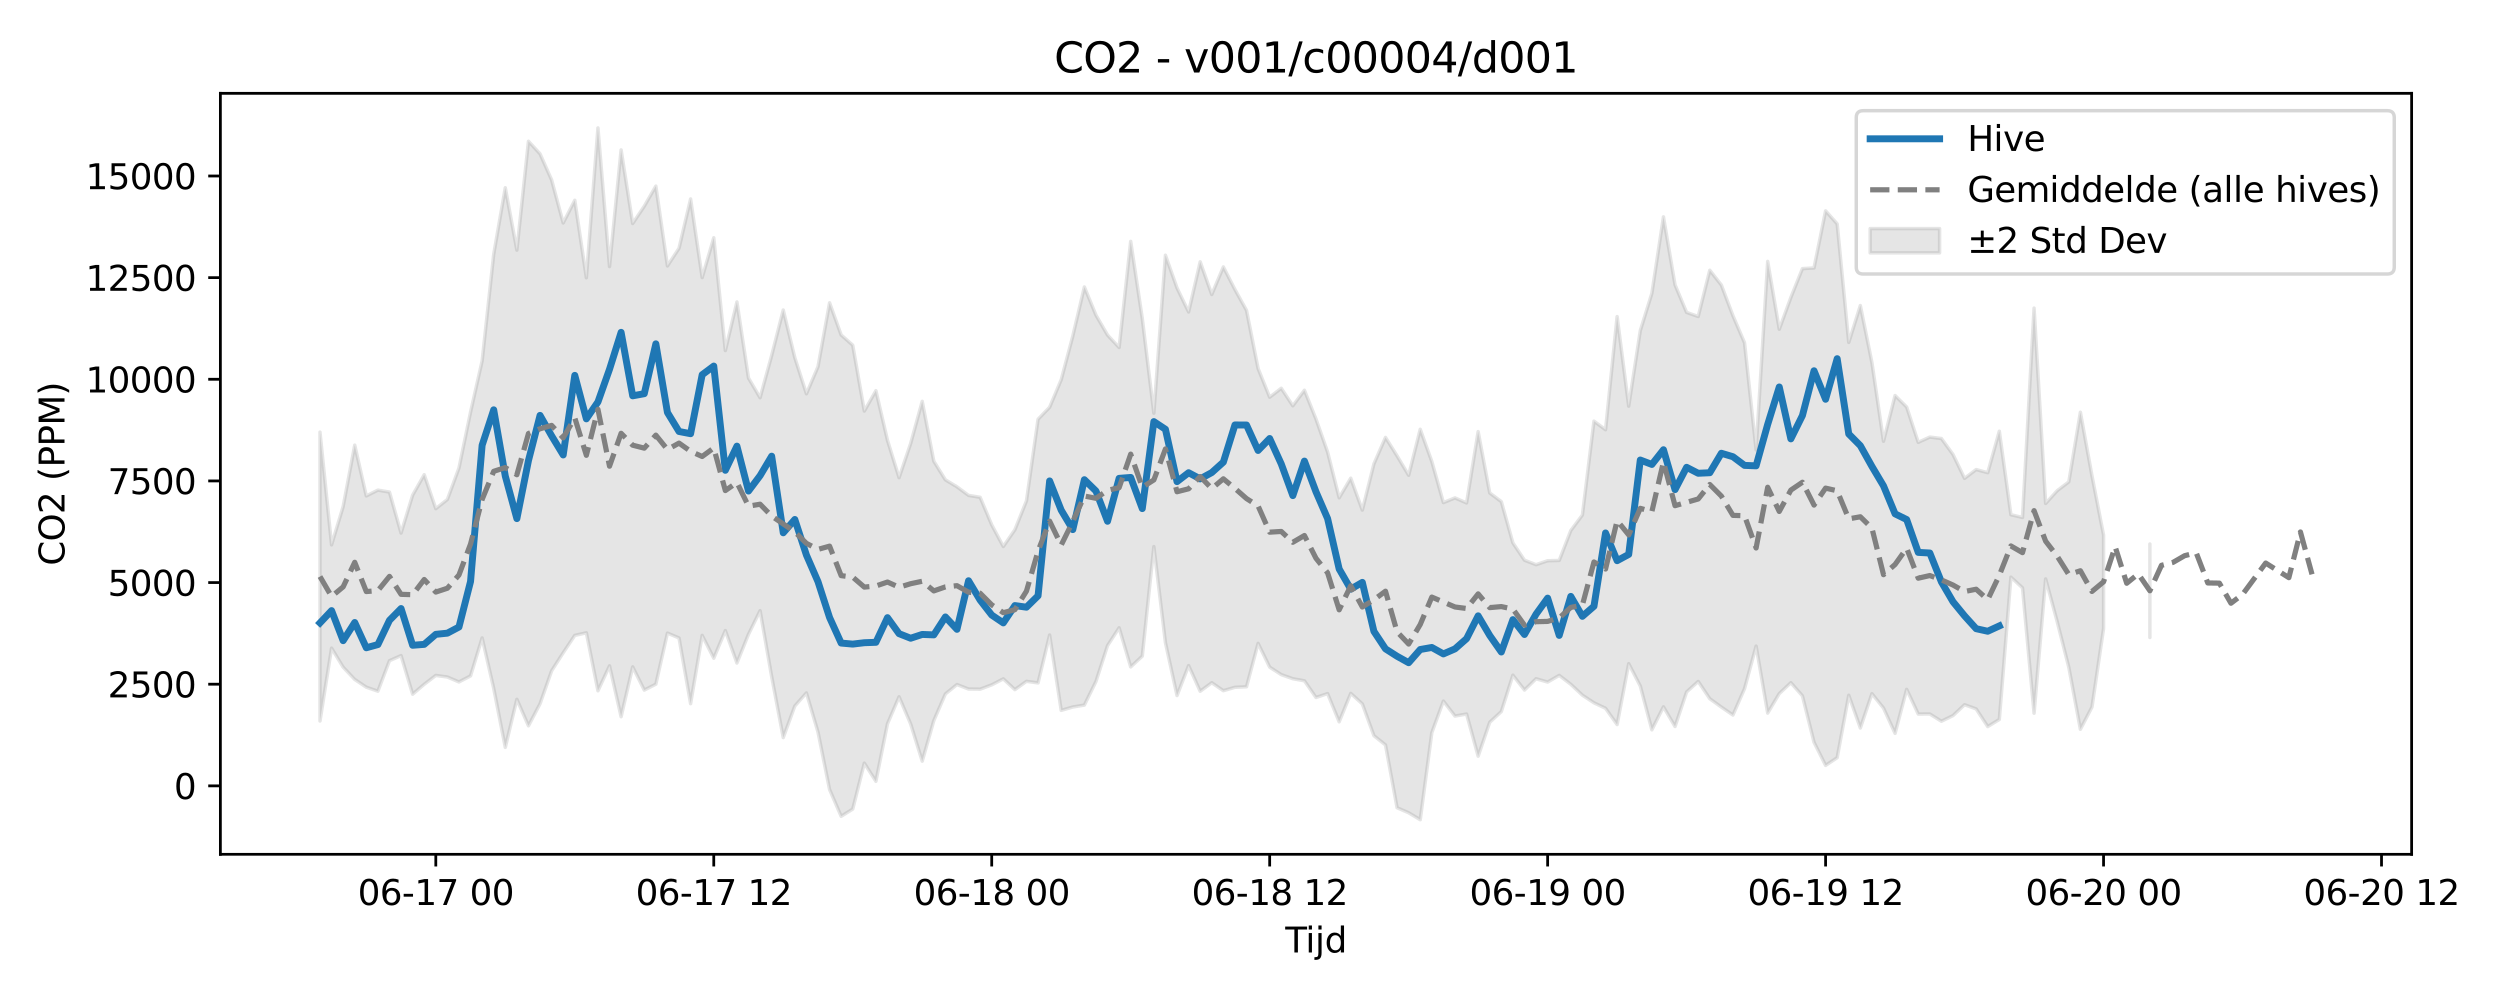<?xml version="1.0" encoding="utf-8" standalone="no"?>
<!DOCTYPE svg PUBLIC "-//W3C//DTD SVG 1.1//EN"
  "http://www.w3.org/Graphics/SVG/1.1/DTD/svg11.dtd">
<svg xmlns:xlink="http://www.w3.org/1999/xlink" width="720pt" height="288pt" viewBox="0 0 720 288" xmlns="http://www.w3.org/2000/svg" version="1.1">
 <defs>
  <style type="text/css">*{stroke-linejoin: round; stroke-linecap: butt}</style>
 </defs>
 <g id="figure_1">
  <g id="patch_1">
   <path d="M 0 288 
L 720 288 
L 720 0 
L 0 0 
z
" style="fill: #ffffff"/>
  </g>
  <g id="axes_1">
   <g id="patch_2">
    <path d="M 63.47 246.04 
L 694.548 246.04 
L 694.548 26.88 
L 63.47 26.88 
z
" style="fill: #ffffff"/>
   </g>
   <g id="FillBetweenPolyCollection_1">
    <path d="M 92.155 124.447 
L 92.155 207.647 
L 95.491 186.663 
L 98.826 192.149 
L 102.162 195.682 
L 105.497 197.911 
L 108.833 199.065 
L 112.168 190.283 
L 115.504 188.815 
L 118.839 199.935 
L 122.175 197.08 
L 125.51 194.528 
L 128.846 194.981 
L 132.181 196.405 
L 135.517 194.66 
L 138.852 183.732 
L 142.188 198.247 
L 145.523 215.25 
L 148.859 201.397 
L 152.195 209.037 
L 155.53 202.69 
L 158.866 193.208 
L 162.201 187.997 
L 165.537 182.999 
L 168.872 182.248 
L 172.208 198.947 
L 175.543 191.756 
L 178.879 206.414 
L 182.214 192.059 
L 185.55 198.747 
L 188.885 197.042 
L 192.221 182.332 
L 195.556 183.736 
L 198.892 202.667 
L 202.227 182.99 
L 205.563 189.568 
L 208.898 181.607 
L 212.234 190.95 
L 215.569 182.676 
L 218.905 175.872 
L 222.24 194.859 
L 225.576 212.43 
L 228.911 203.335 
L 232.247 199.557 
L 235.582 210.829 
L 238.918 227.379 
L 242.253 235.098 
L 245.589 233.015 
L 248.924 219.781 
L 252.26 225.021 
L 255.595 208.451 
L 258.931 200.675 
L 262.266 208.492 
L 265.602 219.215 
L 268.937 207.54 
L 272.273 199.859 
L 275.608 197.151 
L 278.944 198.446 
L 282.279 198.485 
L 285.615 197.236 
L 288.95 195.508 
L 292.286 198.618 
L 295.621 196.223 
L 298.957 196.678 
L 302.292 182.88 
L 305.628 204.585 
L 308.963 203.622 
L 312.299 203.065 
L 315.634 196.277 
L 318.97 185.943 
L 322.305 180.801 
L 325.641 192.072 
L 328.976 188.975 
L 332.312 157.419 
L 335.647 185.102 
L 338.983 200.317 
L 342.318 191.696 
L 345.654 199.089 
L 348.989 196.622 
L 352.325 198.919 
L 355.66 197.951 
L 358.996 197.799 
L 362.331 185.292 
L 365.667 192.134 
L 369.003 194.295 
L 372.338 195.477 
L 375.674 196.066 
L 379.009 200.88 
L 382.345 199.759 
L 385.68 207.89 
L 389.016 199.689 
L 392.351 202.721 
L 395.687 211.873 
L 399.022 214.546 
L 402.358 232.633 
L 405.693 234.083 
L 409.029 236.078 
L 412.364 211.016 
L 415.7 201.908 
L 419.035 206.232 
L 422.371 205.64 
L 425.706 217.775 
L 429.042 208.015 
L 432.377 204.94 
L 435.713 194.448 
L 439.048 198.735 
L 442.384 195.475 
L 445.719 196.439 
L 449.055 194.514 
L 452.39 197.083 
L 455.726 200.21 
L 459.061 202.409 
L 462.397 203.986 
L 465.732 208.68 
L 469.068 191.132 
L 472.403 197.574 
L 475.739 210.199 
L 479.074 203.575 
L 482.41 209.241 
L 485.745 199.28 
L 489.081 196.255 
L 492.416 201.232 
L 495.752 203.642 
L 499.087 205.932 
L 502.423 198.345 
L 505.758 186.068 
L 509.094 205.377 
L 512.429 199.764 
L 515.765 196.615 
L 519.1 200.406 
L 522.436 213.761 
L 525.771 220.439 
L 529.107 218.215 
L 532.442 200.23 
L 535.778 209.671 
L 539.113 199.781 
L 542.449 203.93 
L 545.784 211.22 
L 549.12 198.529 
L 552.455 205.651 
L 555.791 205.63 
L 559.126 207.724 
L 562.462 206.098 
L 565.797 202.96 
L 569.133 204.168 
L 572.468 209.259 
L 575.804 207.208 
L 579.14 166.229 
L 582.475 169.297 
L 585.811 205.412 
L 589.146 166.723 
L 592.482 179.078 
L 595.817 192.194 
L 599.153 210.037 
L 602.488 203.636 
L 605.824 181.03 
L 605.824 154.093 
L 605.824 154.093 
L 602.488 137.033 
L 599.153 118.716 
L 595.817 138.772 
L 592.482 141.311 
L 589.146 144.997 
L 585.811 88.732 
L 582.475 149.027 
L 579.14 148.241 
L 575.804 124.189 
L 572.468 136.136 
L 569.133 135.226 
L 565.797 137.766 
L 562.462 130.88 
L 559.126 126.292 
L 555.791 125.881 
L 552.455 127.388 
L 549.12 117.227 
L 545.784 113.904 
L 542.449 127.081 
L 539.113 104.42 
L 535.778 87.994 
L 532.442 98.625 
L 529.107 64.475 
L 525.771 60.723 
L 522.436 77.169 
L 519.1 77.36 
L 515.765 85.692 
L 512.429 94.829 
L 509.094 75.28 
L 505.758 129.568 
L 502.423 98.707 
L 499.087 90.922 
L 495.752 82.093 
L 492.416 77.83 
L 489.081 91.157 
L 485.745 89.97 
L 482.41 82.033 
L 479.074 62.454 
L 475.739 84.471 
L 472.403 95.231 
L 469.068 116.981 
L 465.732 91.168 
L 462.397 123.763 
L 459.061 121.289 
L 455.726 148.322 
L 452.39 152.794 
L 449.055 161.405 
L 445.719 161.49 
L 442.384 162.627 
L 439.048 161.333 
L 435.713 156.348 
L 432.377 144.455 
L 429.042 141.973 
L 425.706 124.3 
L 422.371 144.851 
L 419.035 143.392 
L 415.7 144.754 
L 412.364 132.908 
L 409.029 123.629 
L 405.693 136.888 
L 402.358 131.288 
L 399.022 125.981 
L 395.687 133.598 
L 392.351 146.91 
L 389.016 137.716 
L 385.68 143.371 
L 382.345 130.171 
L 379.009 120.702 
L 375.674 112.391 
L 372.338 116.868 
L 369.003 111.821 
L 365.667 114.394 
L 362.331 106.138 
L 358.996 89.383 
L 355.66 83.372 
L 352.325 76.876 
L 348.989 84.815 
L 345.654 75.406 
L 342.318 89.852 
L 338.983 82.93 
L 335.647 73.492 
L 332.312 119.008 
L 328.976 91.712 
L 325.641 69.514 
L 322.305 100.085 
L 318.97 96.491 
L 315.634 90.746 
L 312.299 82.64 
L 308.963 96.792 
L 305.628 109.362 
L 302.292 117.285 
L 298.957 120.744 
L 295.621 144.254 
L 292.286 152.566 
L 288.95 157.394 
L 285.615 151.152 
L 282.279 143.218 
L 278.944 142.672 
L 275.608 140.199 
L 272.273 138.191 
L 268.937 132.822 
L 265.602 115.586 
L 262.266 127.731 
L 258.931 137.577 
L 255.595 126.803 
L 252.26 112.517 
L 248.924 118.388 
L 245.589 99.408 
L 242.253 96.467 
L 238.918 87.2 
L 235.582 105.615 
L 232.247 113.411 
L 228.911 103.016 
L 225.576 89.287 
L 222.24 102.38 
L 218.905 114.549 
L 215.569 108.88 
L 212.234 86.957 
L 208.898 100.957 
L 205.563 68.466 
L 202.227 79.947 
L 198.892 57.292 
L 195.556 71.494 
L 192.221 76.593 
L 188.885 53.6 
L 185.55 59.388 
L 182.214 64.371 
L 178.879 43.172 
L 175.543 76.77 
L 172.208 36.842 
L 168.872 80.009 
L 165.537 57.68 
L 162.201 64.211 
L 158.866 51.815 
L 155.53 44.302 
L 152.195 40.678 
L 148.859 72.042 
L 145.523 54.067 
L 142.188 73.232 
L 138.852 103.946 
L 135.517 118.683 
L 132.181 134.783 
L 128.846 143.848 
L 125.51 146.499 
L 122.175 136.712 
L 118.839 142.602 
L 115.504 153.52 
L 112.168 141.716 
L 108.833 141.146 
L 105.497 142.823 
L 102.162 128.2 
L 98.826 145.882 
L 95.491 156.93 
L 92.155 124.447 
z
" clip-path="url(#pb04ae9144b)" style="fill: #808080; fill-opacity: 0.2; stroke: #808080; stroke-opacity: 0.2"/>
    <path d="M 619.166 156.677 
L 619.166 183.603 
L 619.166 156.677 
L 619.166 156.677 
z
" clip-path="url(#pb04ae9144b)" style="fill: #808080; fill-opacity: 0.2; stroke: #808080; stroke-opacity: 0.2"/>
   </g>
   <g id="matplotlib.axis_1">
    <g id="xtick_1">
     <g id="line2d_1">
      <defs>
       <path id="md28c43800e" d="M 0 0 
L 0 3.5 
" style="stroke: #000000; stroke-width: 0.8"/>
      </defs>
      <g>
       <use xlink:href="#md28c43800e" x="125.51" y="246.04" style="stroke: #000000; stroke-width: 0.8"/>
      </g>
     </g>
     <g id="text_1">
      <!-- 06-17 00 -->
      <g transform="translate(103.03 260.638) scale(0.1 -0.1)">
       <defs>
        <path id="DejaVuSans-30" d="M 2034 4250 
Q 1547 4250 1301 3770 
Q 1056 3291 1056 2328 
Q 1056 1369 1301 889 
Q 1547 409 2034 409 
Q 2525 409 2770 889 
Q 3016 1369 3016 2328 
Q 3016 3291 2770 3770 
Q 2525 4250 2034 4250 
z
M 2034 4750 
Q 2819 4750 3233 4129 
Q 3647 3509 3647 2328 
Q 3647 1150 3233 529 
Q 2819 -91 2034 -91 
Q 1250 -91 836 529 
Q 422 1150 422 2328 
Q 422 3509 836 4129 
Q 1250 4750 2034 4750 
z
" transform="scale(0.016)"/>
        <path id="DejaVuSans-36" d="M 2113 2584 
Q 1688 2584 1439 2293 
Q 1191 2003 1191 1497 
Q 1191 994 1439 701 
Q 1688 409 2113 409 
Q 2538 409 2786 701 
Q 3034 994 3034 1497 
Q 3034 2003 2786 2293 
Q 2538 2584 2113 2584 
z
M 3366 4563 
L 3366 3988 
Q 3128 4100 2886 4159 
Q 2644 4219 2406 4219 
Q 1781 4219 1451 3797 
Q 1122 3375 1075 2522 
Q 1259 2794 1537 2939 
Q 1816 3084 2150 3084 
Q 2853 3084 3261 2657 
Q 3669 2231 3669 1497 
Q 3669 778 3244 343 
Q 2819 -91 2113 -91 
Q 1303 -91 875 529 
Q 447 1150 447 2328 
Q 447 3434 972 4092 
Q 1497 4750 2381 4750 
Q 2619 4750 2861 4703 
Q 3103 4656 3366 4563 
z
" transform="scale(0.016)"/>
        <path id="DejaVuSans-2d" d="M 313 2009 
L 1997 2009 
L 1997 1497 
L 313 1497 
L 313 2009 
z
" transform="scale(0.016)"/>
        <path id="DejaVuSans-31" d="M 794 531 
L 1825 531 
L 1825 4091 
L 703 3866 
L 703 4441 
L 1819 4666 
L 2450 4666 
L 2450 531 
L 3481 531 
L 3481 0 
L 794 0 
L 794 531 
z
" transform="scale(0.016)"/>
        <path id="DejaVuSans-37" d="M 525 4666 
L 3525 4666 
L 3525 4397 
L 1831 0 
L 1172 0 
L 2766 4134 
L 525 4134 
L 525 4666 
z
" transform="scale(0.016)"/>
        <path id="DejaVuSans-20" transform="scale(0.016)"/>
       </defs>
       <use xlink:href="#DejaVuSans-30"/>
       <use xlink:href="#DejaVuSans-36" transform="translate(63.623 0)"/>
       <use xlink:href="#DejaVuSans-2d" transform="translate(127.246 0)"/>
       <use xlink:href="#DejaVuSans-31" transform="translate(163.33 0)"/>
       <use xlink:href="#DejaVuSans-37" transform="translate(226.953 0)"/>
       <use xlink:href="#DejaVuSans-20" transform="translate(290.576 0)"/>
       <use xlink:href="#DejaVuSans-30" transform="translate(322.363 0)"/>
       <use xlink:href="#DejaVuSans-30" transform="translate(385.986 0)"/>
      </g>
     </g>
    </g>
    <g id="xtick_2">
     <g id="line2d_2">
      <g>
       <use xlink:href="#md28c43800e" x="205.563" y="246.04" style="stroke: #000000; stroke-width: 0.8"/>
      </g>
     </g>
     <g id="text_2">
      <!-- 06-17 12 -->
      <g transform="translate(183.082 260.638) scale(0.1 -0.1)">
       <defs>
        <path id="DejaVuSans-32" d="M 1228 531 
L 3431 531 
L 3431 0 
L 469 0 
L 469 531 
Q 828 903 1448 1529 
Q 2069 2156 2228 2338 
Q 2531 2678 2651 2914 
Q 2772 3150 2772 3378 
Q 2772 3750 2511 3984 
Q 2250 4219 1831 4219 
Q 1534 4219 1204 4116 
Q 875 4013 500 3803 
L 500 4441 
Q 881 4594 1212 4672 
Q 1544 4750 1819 4750 
Q 2544 4750 2975 4387 
Q 3406 4025 3406 3419 
Q 3406 3131 3298 2873 
Q 3191 2616 2906 2266 
Q 2828 2175 2409 1742 
Q 1991 1309 1228 531 
z
" transform="scale(0.016)"/>
       </defs>
       <use xlink:href="#DejaVuSans-30"/>
       <use xlink:href="#DejaVuSans-36" transform="translate(63.623 0)"/>
       <use xlink:href="#DejaVuSans-2d" transform="translate(127.246 0)"/>
       <use xlink:href="#DejaVuSans-31" transform="translate(163.33 0)"/>
       <use xlink:href="#DejaVuSans-37" transform="translate(226.953 0)"/>
       <use xlink:href="#DejaVuSans-20" transform="translate(290.576 0)"/>
       <use xlink:href="#DejaVuSans-31" transform="translate(322.363 0)"/>
       <use xlink:href="#DejaVuSans-32" transform="translate(385.986 0)"/>
      </g>
     </g>
    </g>
    <g id="xtick_3">
     <g id="line2d_3">
      <g>
       <use xlink:href="#md28c43800e" x="285.615" y="246.04" style="stroke: #000000; stroke-width: 0.8"/>
      </g>
     </g>
     <g id="text_3">
      <!-- 06-18 00 -->
      <g transform="translate(263.134 260.638) scale(0.1 -0.1)">
       <defs>
        <path id="DejaVuSans-38" d="M 2034 2216 
Q 1584 2216 1326 1975 
Q 1069 1734 1069 1313 
Q 1069 891 1326 650 
Q 1584 409 2034 409 
Q 2484 409 2743 651 
Q 3003 894 3003 1313 
Q 3003 1734 2745 1975 
Q 2488 2216 2034 2216 
z
M 1403 2484 
Q 997 2584 770 2862 
Q 544 3141 544 3541 
Q 544 4100 942 4425 
Q 1341 4750 2034 4750 
Q 2731 4750 3128 4425 
Q 3525 4100 3525 3541 
Q 3525 3141 3298 2862 
Q 3072 2584 2669 2484 
Q 3125 2378 3379 2068 
Q 3634 1759 3634 1313 
Q 3634 634 3220 271 
Q 2806 -91 2034 -91 
Q 1263 -91 848 271 
Q 434 634 434 1313 
Q 434 1759 690 2068 
Q 947 2378 1403 2484 
z
M 1172 3481 
Q 1172 3119 1398 2916 
Q 1625 2713 2034 2713 
Q 2441 2713 2670 2916 
Q 2900 3119 2900 3481 
Q 2900 3844 2670 4047 
Q 2441 4250 2034 4250 
Q 1625 4250 1398 4047 
Q 1172 3844 1172 3481 
z
" transform="scale(0.016)"/>
       </defs>
       <use xlink:href="#DejaVuSans-30"/>
       <use xlink:href="#DejaVuSans-36" transform="translate(63.623 0)"/>
       <use xlink:href="#DejaVuSans-2d" transform="translate(127.246 0)"/>
       <use xlink:href="#DejaVuSans-31" transform="translate(163.33 0)"/>
       <use xlink:href="#DejaVuSans-38" transform="translate(226.953 0)"/>
       <use xlink:href="#DejaVuSans-20" transform="translate(290.576 0)"/>
       <use xlink:href="#DejaVuSans-30" transform="translate(322.363 0)"/>
       <use xlink:href="#DejaVuSans-30" transform="translate(385.986 0)"/>
      </g>
     </g>
    </g>
    <g id="xtick_4">
     <g id="line2d_4">
      <g>
       <use xlink:href="#md28c43800e" x="365.667" y="246.04" style="stroke: #000000; stroke-width: 0.8"/>
      </g>
     </g>
     <g id="text_4">
      <!-- 06-18 12 -->
      <g transform="translate(343.187 260.638) scale(0.1 -0.1)">
       <use xlink:href="#DejaVuSans-30"/>
       <use xlink:href="#DejaVuSans-36" transform="translate(63.623 0)"/>
       <use xlink:href="#DejaVuSans-2d" transform="translate(127.246 0)"/>
       <use xlink:href="#DejaVuSans-31" transform="translate(163.33 0)"/>
       <use xlink:href="#DejaVuSans-38" transform="translate(226.953 0)"/>
       <use xlink:href="#DejaVuSans-20" transform="translate(290.576 0)"/>
       <use xlink:href="#DejaVuSans-31" transform="translate(322.363 0)"/>
       <use xlink:href="#DejaVuSans-32" transform="translate(385.986 0)"/>
      </g>
     </g>
    </g>
    <g id="xtick_5">
     <g id="line2d_5">
      <g>
       <use xlink:href="#md28c43800e" x="445.719" y="246.04" style="stroke: #000000; stroke-width: 0.8"/>
      </g>
     </g>
     <g id="text_5">
      <!-- 06-19 00 -->
      <g transform="translate(423.239 260.638) scale(0.1 -0.1)">
       <defs>
        <path id="DejaVuSans-39" d="M 703 97 
L 703 672 
Q 941 559 1184 500 
Q 1428 441 1663 441 
Q 2288 441 2617 861 
Q 2947 1281 2994 2138 
Q 2813 1869 2534 1725 
Q 2256 1581 1919 1581 
Q 1219 1581 811 2004 
Q 403 2428 403 3163 
Q 403 3881 828 4315 
Q 1253 4750 1959 4750 
Q 2769 4750 3195 4129 
Q 3622 3509 3622 2328 
Q 3622 1225 3098 567 
Q 2575 -91 1691 -91 
Q 1453 -91 1209 -44 
Q 966 3 703 97 
z
M 1959 2075 
Q 2384 2075 2632 2365 
Q 2881 2656 2881 3163 
Q 2881 3666 2632 3958 
Q 2384 4250 1959 4250 
Q 1534 4250 1286 3958 
Q 1038 3666 1038 3163 
Q 1038 2656 1286 2365 
Q 1534 2075 1959 2075 
z
" transform="scale(0.016)"/>
       </defs>
       <use xlink:href="#DejaVuSans-30"/>
       <use xlink:href="#DejaVuSans-36" transform="translate(63.623 0)"/>
       <use xlink:href="#DejaVuSans-2d" transform="translate(127.246 0)"/>
       <use xlink:href="#DejaVuSans-31" transform="translate(163.33 0)"/>
       <use xlink:href="#DejaVuSans-39" transform="translate(226.953 0)"/>
       <use xlink:href="#DejaVuSans-20" transform="translate(290.576 0)"/>
       <use xlink:href="#DejaVuSans-30" transform="translate(322.363 0)"/>
       <use xlink:href="#DejaVuSans-30" transform="translate(385.986 0)"/>
      </g>
     </g>
    </g>
    <g id="xtick_6">
     <g id="line2d_6">
      <g>
       <use xlink:href="#md28c43800e" x="525.771" y="246.04" style="stroke: #000000; stroke-width: 0.8"/>
      </g>
     </g>
     <g id="text_6">
      <!-- 06-19 12 -->
      <g transform="translate(503.291 260.638) scale(0.1 -0.1)">
       <use xlink:href="#DejaVuSans-30"/>
       <use xlink:href="#DejaVuSans-36" transform="translate(63.623 0)"/>
       <use xlink:href="#DejaVuSans-2d" transform="translate(127.246 0)"/>
       <use xlink:href="#DejaVuSans-31" transform="translate(163.33 0)"/>
       <use xlink:href="#DejaVuSans-39" transform="translate(226.953 0)"/>
       <use xlink:href="#DejaVuSans-20" transform="translate(290.576 0)"/>
       <use xlink:href="#DejaVuSans-31" transform="translate(322.363 0)"/>
       <use xlink:href="#DejaVuSans-32" transform="translate(385.986 0)"/>
      </g>
     </g>
    </g>
    <g id="xtick_7">
     <g id="line2d_7">
      <g>
       <use xlink:href="#md28c43800e" x="605.824" y="246.04" style="stroke: #000000; stroke-width: 0.8"/>
      </g>
     </g>
     <g id="text_7">
      <!-- 06-20 00 -->
      <g transform="translate(583.343 260.638) scale(0.1 -0.1)">
       <use xlink:href="#DejaVuSans-30"/>
       <use xlink:href="#DejaVuSans-36" transform="translate(63.623 0)"/>
       <use xlink:href="#DejaVuSans-2d" transform="translate(127.246 0)"/>
       <use xlink:href="#DejaVuSans-32" transform="translate(163.33 0)"/>
       <use xlink:href="#DejaVuSans-30" transform="translate(226.953 0)"/>
       <use xlink:href="#DejaVuSans-20" transform="translate(290.576 0)"/>
       <use xlink:href="#DejaVuSans-30" transform="translate(322.363 0)"/>
       <use xlink:href="#DejaVuSans-30" transform="translate(385.986 0)"/>
      </g>
     </g>
    </g>
    <g id="xtick_8">
     <g id="line2d_8">
      <g>
       <use xlink:href="#md28c43800e" x="685.876" y="246.04" style="stroke: #000000; stroke-width: 0.8"/>
      </g>
     </g>
     <g id="text_8">
      <!-- 06-20 12 -->
      <g transform="translate(663.395 260.638) scale(0.1 -0.1)">
       <use xlink:href="#DejaVuSans-30"/>
       <use xlink:href="#DejaVuSans-36" transform="translate(63.623 0)"/>
       <use xlink:href="#DejaVuSans-2d" transform="translate(127.246 0)"/>
       <use xlink:href="#DejaVuSans-32" transform="translate(163.33 0)"/>
       <use xlink:href="#DejaVuSans-30" transform="translate(226.953 0)"/>
       <use xlink:href="#DejaVuSans-20" transform="translate(290.576 0)"/>
       <use xlink:href="#DejaVuSans-31" transform="translate(322.363 0)"/>
       <use xlink:href="#DejaVuSans-32" transform="translate(385.986 0)"/>
      </g>
     </g>
    </g>
    <g id="text_9">
     <!-- Tijd -->
     <g transform="translate(370.159 274.317) scale(0.1 -0.1)">
      <defs>
       <path id="DejaVuSans-54" d="M -19 4666 
L 3928 4666 
L 3928 4134 
L 2272 4134 
L 2272 0 
L 1638 0 
L 1638 4134 
L -19 4134 
L -19 4666 
z
" transform="scale(0.016)"/>
       <path id="DejaVuSans-69" d="M 603 3500 
L 1178 3500 
L 1178 0 
L 603 0 
L 603 3500 
z
M 603 4863 
L 1178 4863 
L 1178 4134 
L 603 4134 
L 603 4863 
z
" transform="scale(0.016)"/>
       <path id="DejaVuSans-6a" d="M 603 3500 
L 1178 3500 
L 1178 -63 
Q 1178 -731 923 -1031 
Q 669 -1331 103 -1331 
L -116 -1331 
L -116 -844 
L 38 -844 
Q 366 -844 484 -692 
Q 603 -541 603 -63 
L 603 3500 
z
M 603 4863 
L 1178 4863 
L 1178 4134 
L 603 4134 
L 603 4863 
z
" transform="scale(0.016)"/>
       <path id="DejaVuSans-64" d="M 2906 2969 
L 2906 4863 
L 3481 4863 
L 3481 0 
L 2906 0 
L 2906 525 
Q 2725 213 2448 61 
Q 2172 -91 1784 -91 
Q 1150 -91 751 415 
Q 353 922 353 1747 
Q 353 2572 751 3078 
Q 1150 3584 1784 3584 
Q 2172 3584 2448 3432 
Q 2725 3281 2906 2969 
z
M 947 1747 
Q 947 1113 1208 752 
Q 1469 391 1925 391 
Q 2381 391 2643 752 
Q 2906 1113 2906 1747 
Q 2906 2381 2643 2742 
Q 2381 3103 1925 3103 
Q 1469 3103 1208 2742 
Q 947 2381 947 1747 
z
" transform="scale(0.016)"/>
      </defs>
      <use xlink:href="#DejaVuSans-54"/>
      <use xlink:href="#DejaVuSans-69" transform="translate(57.959 0)"/>
      <use xlink:href="#DejaVuSans-6a" transform="translate(85.742 0)"/>
      <use xlink:href="#DejaVuSans-64" transform="translate(113.525 0)"/>
     </g>
    </g>
   </g>
   <g id="matplotlib.axis_2">
    <g id="ytick_1">
     <g id="line2d_9">
      <defs>
       <path id="m2a21c9410d" d="M 0 0 
L -3.5 0 
" style="stroke: #000000; stroke-width: 0.8"/>
      </defs>
      <g>
       <use xlink:href="#m2a21c9410d" x="63.47" y="226.328" style="stroke: #000000; stroke-width: 0.8"/>
      </g>
     </g>
     <g id="text_10">
      <!-- 0 -->
      <g transform="translate(50.108 230.127) scale(0.1 -0.1)">
       <use xlink:href="#DejaVuSans-30"/>
      </g>
     </g>
    </g>
    <g id="ytick_2">
     <g id="line2d_10">
      <g>
       <use xlink:href="#m2a21c9410d" x="63.47" y="197.054" style="stroke: #000000; stroke-width: 0.8"/>
      </g>
     </g>
     <g id="text_11">
      <!-- 2500 -->
      <g transform="translate(31.02 200.853) scale(0.1 -0.1)">
       <defs>
        <path id="DejaVuSans-35" d="M 691 4666 
L 3169 4666 
L 3169 4134 
L 1269 4134 
L 1269 2991 
Q 1406 3038 1543 3061 
Q 1681 3084 1819 3084 
Q 2600 3084 3056 2656 
Q 3513 2228 3513 1497 
Q 3513 744 3044 326 
Q 2575 -91 1722 -91 
Q 1428 -91 1123 -41 
Q 819 9 494 109 
L 494 744 
Q 775 591 1075 516 
Q 1375 441 1709 441 
Q 2250 441 2565 725 
Q 2881 1009 2881 1497 
Q 2881 1984 2565 2268 
Q 2250 2553 1709 2553 
Q 1456 2553 1204 2497 
Q 953 2441 691 2322 
L 691 4666 
z
" transform="scale(0.016)"/>
       </defs>
       <use xlink:href="#DejaVuSans-32"/>
       <use xlink:href="#DejaVuSans-35" transform="translate(63.623 0)"/>
       <use xlink:href="#DejaVuSans-30" transform="translate(127.246 0)"/>
       <use xlink:href="#DejaVuSans-30" transform="translate(190.869 0)"/>
      </g>
     </g>
    </g>
    <g id="ytick_3">
     <g id="line2d_11">
      <g>
       <use xlink:href="#m2a21c9410d" x="63.47" y="167.78" style="stroke: #000000; stroke-width: 0.8"/>
      </g>
     </g>
     <g id="text_12">
      <!-- 5000 -->
      <g transform="translate(31.02 171.579) scale(0.1 -0.1)">
       <use xlink:href="#DejaVuSans-35"/>
       <use xlink:href="#DejaVuSans-30" transform="translate(63.623 0)"/>
       <use xlink:href="#DejaVuSans-30" transform="translate(127.246 0)"/>
       <use xlink:href="#DejaVuSans-30" transform="translate(190.869 0)"/>
      </g>
     </g>
    </g>
    <g id="ytick_4">
     <g id="line2d_12">
      <g>
       <use xlink:href="#m2a21c9410d" x="63.47" y="138.506" style="stroke: #000000; stroke-width: 0.8"/>
      </g>
     </g>
     <g id="text_13">
      <!-- 7500 -->
      <g transform="translate(31.02 142.306) scale(0.1 -0.1)">
       <use xlink:href="#DejaVuSans-37"/>
       <use xlink:href="#DejaVuSans-35" transform="translate(63.623 0)"/>
       <use xlink:href="#DejaVuSans-30" transform="translate(127.246 0)"/>
       <use xlink:href="#DejaVuSans-30" transform="translate(190.869 0)"/>
      </g>
     </g>
    </g>
    <g id="ytick_5">
     <g id="line2d_13">
      <g>
       <use xlink:href="#m2a21c9410d" x="63.47" y="109.233" style="stroke: #000000; stroke-width: 0.8"/>
      </g>
     </g>
     <g id="text_14">
      <!-- 10000 -->
      <g transform="translate(24.657 113.032) scale(0.1 -0.1)">
       <use xlink:href="#DejaVuSans-31"/>
       <use xlink:href="#DejaVuSans-30" transform="translate(63.623 0)"/>
       <use xlink:href="#DejaVuSans-30" transform="translate(127.246 0)"/>
       <use xlink:href="#DejaVuSans-30" transform="translate(190.869 0)"/>
       <use xlink:href="#DejaVuSans-30" transform="translate(254.492 0)"/>
      </g>
     </g>
    </g>
    <g id="ytick_6">
     <g id="line2d_14">
      <g>
       <use xlink:href="#m2a21c9410d" x="63.47" y="79.959" style="stroke: #000000; stroke-width: 0.8"/>
      </g>
     </g>
     <g id="text_15">
      <!-- 12500 -->
      <g transform="translate(24.657 83.758) scale(0.1 -0.1)">
       <use xlink:href="#DejaVuSans-31"/>
       <use xlink:href="#DejaVuSans-32" transform="translate(63.623 0)"/>
       <use xlink:href="#DejaVuSans-35" transform="translate(127.246 0)"/>
       <use xlink:href="#DejaVuSans-30" transform="translate(190.869 0)"/>
       <use xlink:href="#DejaVuSans-30" transform="translate(254.492 0)"/>
      </g>
     </g>
    </g>
    <g id="ytick_7">
     <g id="line2d_15">
      <g>
       <use xlink:href="#m2a21c9410d" x="63.47" y="50.685" style="stroke: #000000; stroke-width: 0.8"/>
      </g>
     </g>
     <g id="text_16">
      <!-- 15000 -->
      <g transform="translate(24.657 54.484) scale(0.1 -0.1)">
       <use xlink:href="#DejaVuSans-31"/>
       <use xlink:href="#DejaVuSans-35" transform="translate(63.623 0)"/>
       <use xlink:href="#DejaVuSans-30" transform="translate(127.246 0)"/>
       <use xlink:href="#DejaVuSans-30" transform="translate(190.869 0)"/>
       <use xlink:href="#DejaVuSans-30" transform="translate(254.492 0)"/>
      </g>
     </g>
    </g>
    <g id="text_17">
     <!-- CO2 (PPM) -->
     <g transform="translate(18.578 162.903) rotate(-90) scale(0.1 -0.1)">
      <defs>
       <path id="DejaVuSans-43" d="M 4122 4306 
L 4122 3641 
Q 3803 3938 3442 4084 
Q 3081 4231 2675 4231 
Q 1875 4231 1450 3742 
Q 1025 3253 1025 2328 
Q 1025 1406 1450 917 
Q 1875 428 2675 428 
Q 3081 428 3442 575 
Q 3803 722 4122 1019 
L 4122 359 
Q 3791 134 3420 21 
Q 3050 -91 2638 -91 
Q 1578 -91 968 557 
Q 359 1206 359 2328 
Q 359 3453 968 4101 
Q 1578 4750 2638 4750 
Q 3056 4750 3426 4639 
Q 3797 4528 4122 4306 
z
" transform="scale(0.016)"/>
       <path id="DejaVuSans-4f" d="M 2522 4238 
Q 1834 4238 1429 3725 
Q 1025 3213 1025 2328 
Q 1025 1447 1429 934 
Q 1834 422 2522 422 
Q 3209 422 3611 934 
Q 4013 1447 4013 2328 
Q 4013 3213 3611 3725 
Q 3209 4238 2522 4238 
z
M 2522 4750 
Q 3503 4750 4090 4092 
Q 4678 3434 4678 2328 
Q 4678 1225 4090 567 
Q 3503 -91 2522 -91 
Q 1538 -91 948 565 
Q 359 1222 359 2328 
Q 359 3434 948 4092 
Q 1538 4750 2522 4750 
z
" transform="scale(0.016)"/>
       <path id="DejaVuSans-28" d="M 1984 4856 
Q 1566 4138 1362 3434 
Q 1159 2731 1159 2009 
Q 1159 1288 1364 580 
Q 1569 -128 1984 -844 
L 1484 -844 
Q 1016 -109 783 600 
Q 550 1309 550 2009 
Q 550 2706 781 3412 
Q 1013 4119 1484 4856 
L 1984 4856 
z
" transform="scale(0.016)"/>
       <path id="DejaVuSans-50" d="M 1259 4147 
L 1259 2394 
L 2053 2394 
Q 2494 2394 2734 2622 
Q 2975 2850 2975 3272 
Q 2975 3691 2734 3919 
Q 2494 4147 2053 4147 
L 1259 4147 
z
M 628 4666 
L 2053 4666 
Q 2838 4666 3239 4311 
Q 3641 3956 3641 3272 
Q 3641 2581 3239 2228 
Q 2838 1875 2053 1875 
L 1259 1875 
L 1259 0 
L 628 0 
L 628 4666 
z
" transform="scale(0.016)"/>
       <path id="DejaVuSans-4d" d="M 628 4666 
L 1569 4666 
L 2759 1491 
L 3956 4666 
L 4897 4666 
L 4897 0 
L 4281 0 
L 4281 4097 
L 3078 897 
L 2444 897 
L 1241 4097 
L 1241 0 
L 628 0 
L 628 4666 
z
" transform="scale(0.016)"/>
       <path id="DejaVuSans-29" d="M 513 4856 
L 1013 4856 
Q 1481 4119 1714 3412 
Q 1947 2706 1947 2009 
Q 1947 1309 1714 600 
Q 1481 -109 1013 -844 
L 513 -844 
Q 928 -128 1133 580 
Q 1338 1288 1338 2009 
Q 1338 2731 1133 3434 
Q 928 4138 513 4856 
z
" transform="scale(0.016)"/>
      </defs>
      <use xlink:href="#DejaVuSans-43"/>
      <use xlink:href="#DejaVuSans-4f" transform="translate(69.824 0)"/>
      <use xlink:href="#DejaVuSans-32" transform="translate(148.535 0)"/>
      <use xlink:href="#DejaVuSans-20" transform="translate(212.158 0)"/>
      <use xlink:href="#DejaVuSans-28" transform="translate(243.945 0)"/>
      <use xlink:href="#DejaVuSans-50" transform="translate(282.959 0)"/>
      <use xlink:href="#DejaVuSans-50" transform="translate(343.262 0)"/>
      <use xlink:href="#DejaVuSans-4d" transform="translate(403.564 0)"/>
      <use xlink:href="#DejaVuSans-29" transform="translate(489.844 0)"/>
     </g>
    </g>
   </g>
   <g id="line2d_16">
    <path d="M 92.155 179.396 
L 95.491 175.86 
L 98.826 184.509 
L 102.162 179.283 
L 105.497 186.558 
L 108.833 185.637 
L 112.168 178.651 
L 115.504 175.263 
L 118.839 185.84 
L 122.175 185.575 
L 125.51 182.69 
L 128.846 182.351 
L 132.181 180.583 
L 135.517 167.464 
L 138.852 128.229 
L 142.188 118.03 
L 145.523 137.109 
L 148.859 149.357 
L 152.195 132.652 
L 155.53 119.635 
L 158.866 125.517 
L 162.201 131.024 
L 165.537 108.109 
L 168.872 120.626 
L 172.208 115.759 
L 175.543 106.34 
L 178.879 95.716 
L 182.214 113.998 
L 185.55 113.382 
L 188.885 99.026 
L 192.221 118.792 
L 195.556 124.268 
L 198.892 124.908 
L 202.227 107.921 
L 205.563 105.431 
L 208.898 135.446 
L 212.234 128.491 
L 215.569 141.422 
L 218.905 136.988 
L 222.24 131.383 
L 225.576 153.444 
L 228.911 149.611 
L 232.247 159.853 
L 235.582 167.523 
L 238.918 177.85 
L 242.253 185.204 
L 245.589 185.501 
L 248.924 185.102 
L 252.26 184.985 
L 255.595 177.885 
L 258.931 182.495 
L 262.266 183.811 
L 265.602 182.718 
L 268.937 182.843 
L 272.273 177.683 
L 275.608 181.242 
L 278.944 167.257 
L 282.279 172.839 
L 285.615 177.136 
L 288.95 179.392 
L 292.286 174.404 
L 295.621 174.872 
L 298.957 171.594 
L 302.292 138.51 
L 305.628 146.933 
L 308.963 152.523 
L 312.299 138.155 
L 315.634 141.414 
L 318.97 150.126 
L 322.305 137.765 
L 325.641 137.503 
L 328.976 146.473 
L 332.312 121.426 
L 335.647 123.631 
L 338.983 138.709 
L 342.318 136.141 
L 345.654 137.921 
L 348.989 136.098 
L 352.325 133.093 
L 355.66 122.386 
L 358.996 122.406 
L 362.331 129.732 
L 365.667 126.29 
L 369.003 133.62 
L 372.338 142.734 
L 375.674 132.796 
L 379.009 141.656 
L 382.345 149.342 
L 385.68 163.869 
L 389.016 169.669 
L 392.351 167.726 
L 395.687 181.832 
L 399.022 186.871 
L 402.358 189.002 
L 405.693 190.86 
L 409.029 187.058 
L 412.364 186.469 
L 415.7 188.326 
L 419.035 186.878 
L 422.371 183.935 
L 425.706 177.362 
L 429.042 183.014 
L 432.377 187.776 
L 435.713 178.459 
L 439.048 182.733 
L 442.384 176.882 
L 445.719 172.265 
L 449.055 182.995 
L 452.39 171.765 
L 455.726 177.503 
L 459.061 174.607 
L 462.397 153.495 
L 465.732 161.477 
L 469.068 159.669 
L 472.403 132.488 
L 475.739 133.758 
L 479.074 129.525 
L 482.41 141.004 
L 485.745 134.588 
L 489.081 136.301 
L 492.416 136.147 
L 495.752 130.54 
L 499.087 131.535 
L 502.423 134.033 
L 505.758 134.158 
L 509.094 122.215 
L 512.429 111.452 
L 515.765 126.391 
L 519.1 119.67 
L 522.436 106.785 
L 525.771 114.986 
L 529.107 103.304 
L 532.442 124.986 
L 535.778 128.354 
L 539.113 134.322 
L 542.449 139.931 
L 545.784 147.987 
L 549.12 149.63 
L 552.455 159.088 
L 555.791 159.267 
L 559.126 167.593 
L 562.462 173.299 
L 565.797 177.374 
L 569.133 181.063 
L 572.468 181.8 
L 575.804 180.266 
L 575.804 180.266 
" clip-path="url(#pb04ae9144b)" style="fill: none; stroke: #1f77b4; stroke-width: 2; stroke-linecap: square"/>
   </g>
   <g id="line2d_17">
    <path d="M 92.155 166.047 
L 95.491 171.797 
L 98.826 169.016 
L 102.162 161.941 
L 105.497 170.367 
L 108.833 170.105 
L 112.168 165.999 
L 115.504 171.168 
L 118.839 171.269 
L 122.175 166.896 
L 125.51 170.514 
L 128.846 169.414 
L 132.181 165.594 
L 135.517 156.672 
L 138.852 143.839 
L 142.188 135.74 
L 145.523 134.659 
L 148.859 136.72 
L 152.195 124.858 
L 155.53 123.496 
L 158.866 122.511 
L 162.201 126.104 
L 165.537 120.34 
L 168.872 131.128 
L 172.208 117.894 
L 175.543 134.263 
L 178.879 124.793 
L 182.214 128.215 
L 185.55 129.067 
L 188.885 125.321 
L 192.221 129.463 
L 195.556 127.615 
L 198.892 129.979 
L 202.227 131.468 
L 205.563 129.017 
L 208.898 141.282 
L 212.234 138.954 
L 215.569 145.778 
L 218.905 145.21 
L 222.24 148.619 
L 228.911 153.176 
L 232.247 156.484 
L 235.582 158.222 
L 238.918 157.29 
L 242.253 165.782 
L 245.589 166.212 
L 248.924 169.084 
L 252.26 168.769 
L 255.595 167.627 
L 258.931 169.126 
L 262.266 168.111 
L 265.602 167.4 
L 268.937 170.181 
L 272.273 169.025 
L 275.608 168.675 
L 278.944 170.559 
L 282.279 170.851 
L 285.615 174.194 
L 288.95 176.451 
L 292.286 175.592 
L 295.621 170.239 
L 298.957 158.711 
L 302.292 150.083 
L 305.628 156.974 
L 308.963 150.207 
L 312.299 142.852 
L 315.634 143.511 
L 318.97 141.217 
L 322.305 140.443 
L 325.641 130.793 
L 328.976 140.344 
L 332.312 138.214 
L 335.647 129.297 
L 338.983 141.623 
L 342.318 140.774 
L 345.654 137.247 
L 348.989 140.719 
L 352.325 137.898 
L 355.66 140.661 
L 358.996 143.591 
L 362.331 145.715 
L 365.667 153.264 
L 369.003 153.058 
L 372.338 156.173 
L 375.674 154.228 
L 379.009 160.791 
L 382.345 164.965 
L 385.68 175.631 
L 389.016 168.703 
L 392.351 174.815 
L 395.687 172.736 
L 399.022 170.264 
L 402.358 181.961 
L 405.693 185.486 
L 409.029 179.853 
L 412.364 171.962 
L 419.035 174.812 
L 422.371 175.245 
L 425.706 171.038 
L 429.042 174.994 
L 432.377 174.698 
L 435.713 175.398 
L 439.048 180.034 
L 442.384 179.051 
L 445.719 178.965 
L 449.055 177.96 
L 452.39 174.939 
L 455.726 174.266 
L 459.061 161.849 
L 462.397 163.874 
L 465.732 149.924 
L 469.068 154.057 
L 472.403 146.403 
L 475.739 147.335 
L 479.074 133.015 
L 482.41 145.637 
L 489.081 143.706 
L 492.416 139.531 
L 495.752 142.868 
L 499.087 148.427 
L 502.423 148.526 
L 505.758 157.818 
L 509.094 140.329 
L 512.429 147.297 
L 515.765 141.153 
L 519.1 138.883 
L 522.436 145.465 
L 525.771 140.581 
L 529.107 141.345 
L 532.442 149.428 
L 535.778 148.833 
L 539.113 152.101 
L 542.449 165.505 
L 545.784 162.562 
L 549.12 157.878 
L 552.455 166.519 
L 555.791 165.755 
L 559.126 167.008 
L 562.462 168.489 
L 565.797 170.363 
L 569.133 169.697 
L 572.468 172.698 
L 575.804 165.698 
L 579.14 157.235 
L 582.475 159.162 
L 585.811 147.072 
L 589.146 155.86 
L 592.482 160.194 
L 595.817 165.483 
L 599.153 164.377 
L 602.488 170.335 
L 605.824 167.562 
L 609.159 157.441 
L 612.495 167.975 
L 615.83 165.274 
L 619.166 170.14 
L 622.501 162.815 
L 625.837 161.964 
L 629.172 160.04 
L 632.508 159.197 
L 635.843 167.891 
L 639.179 167.944 
L 642.514 173.729 
L 645.85 171.203 
L 652.521 162.16 
L 659.192 166.363 
L 662.527 153.208 
L 665.863 165.403 
L 665.863 165.403 
" clip-path="url(#pb04ae9144b)" style="fill: none; stroke-dasharray: 5.55,2.4; stroke-dashoffset: 0; stroke: #808080; stroke-width: 1.5"/>
   </g>
   <g id="patch_3">
    <path d="M 63.47 246.04 
L 63.47 26.88 
" style="fill: none; stroke: #000000; stroke-width: 0.8; stroke-linejoin: miter; stroke-linecap: square"/>
   </g>
   <g id="patch_4">
    <path d="M 694.548 246.04 
L 694.548 26.88 
" style="fill: none; stroke: #000000; stroke-width: 0.8; stroke-linejoin: miter; stroke-linecap: square"/>
   </g>
   <g id="patch_5">
    <path d="M 63.47 246.04 
L 694.548 246.04 
" style="fill: none; stroke: #000000; stroke-width: 0.8; stroke-linejoin: miter; stroke-linecap: square"/>
   </g>
   <g id="patch_6">
    <path d="M 63.47 26.88 
L 694.548 26.88 
" style="fill: none; stroke: #000000; stroke-width: 0.8; stroke-linejoin: miter; stroke-linecap: square"/>
   </g>
   <g id="text_18">
    <!-- CO2 - v001/c00004/d001 -->
    <g transform="translate(303.606 20.88) scale(0.12 -0.12)">
     <defs>
      <path id="DejaVuSans-76" d="M 191 3500 
L 800 3500 
L 1894 563 
L 2988 3500 
L 3597 3500 
L 2284 0 
L 1503 0 
L 191 3500 
z
" transform="scale(0.016)"/>
      <path id="DejaVuSans-2f" d="M 1625 4666 
L 2156 4666 
L 531 -594 
L 0 -594 
L 1625 4666 
z
" transform="scale(0.016)"/>
      <path id="DejaVuSans-63" d="M 3122 3366 
L 3122 2828 
Q 2878 2963 2633 3030 
Q 2388 3097 2138 3097 
Q 1578 3097 1268 2742 
Q 959 2388 959 1747 
Q 959 1106 1268 751 
Q 1578 397 2138 397 
Q 2388 397 2633 464 
Q 2878 531 3122 666 
L 3122 134 
Q 2881 22 2623 -34 
Q 2366 -91 2075 -91 
Q 1284 -91 818 406 
Q 353 903 353 1747 
Q 353 2603 823 3093 
Q 1294 3584 2113 3584 
Q 2378 3584 2631 3529 
Q 2884 3475 3122 3366 
z
" transform="scale(0.016)"/>
      <path id="DejaVuSans-34" d="M 2419 4116 
L 825 1625 
L 2419 1625 
L 2419 4116 
z
M 2253 4666 
L 3047 4666 
L 3047 1625 
L 3713 1625 
L 3713 1100 
L 3047 1100 
L 3047 0 
L 2419 0 
L 2419 1100 
L 313 1100 
L 313 1709 
L 2253 4666 
z
" transform="scale(0.016)"/>
     </defs>
     <use xlink:href="#DejaVuSans-43"/>
     <use xlink:href="#DejaVuSans-4f" transform="translate(69.824 0)"/>
     <use xlink:href="#DejaVuSans-32" transform="translate(148.535 0)"/>
     <use xlink:href="#DejaVuSans-20" transform="translate(212.158 0)"/>
     <use xlink:href="#DejaVuSans-2d" transform="translate(243.945 0)"/>
     <use xlink:href="#DejaVuSans-20" transform="translate(280.029 0)"/>
     <use xlink:href="#DejaVuSans-76" transform="translate(311.816 0)"/>
     <use xlink:href="#DejaVuSans-30" transform="translate(370.996 0)"/>
     <use xlink:href="#DejaVuSans-30" transform="translate(434.619 0)"/>
     <use xlink:href="#DejaVuSans-31" transform="translate(498.242 0)"/>
     <use xlink:href="#DejaVuSans-2f" transform="translate(561.865 0)"/>
     <use xlink:href="#DejaVuSans-63" transform="translate(595.557 0)"/>
     <use xlink:href="#DejaVuSans-30" transform="translate(650.537 0)"/>
     <use xlink:href="#DejaVuSans-30" transform="translate(714.16 0)"/>
     <use xlink:href="#DejaVuSans-30" transform="translate(777.783 0)"/>
     <use xlink:href="#DejaVuSans-30" transform="translate(841.406 0)"/>
     <use xlink:href="#DejaVuSans-34" transform="translate(905.029 0)"/>
     <use xlink:href="#DejaVuSans-2f" transform="translate(968.652 0)"/>
     <use xlink:href="#DejaVuSans-64" transform="translate(1002.344 0)"/>
     <use xlink:href="#DejaVuSans-30" transform="translate(1065.82 0)"/>
     <use xlink:href="#DejaVuSans-30" transform="translate(1129.443 0)"/>
     <use xlink:href="#DejaVuSans-31" transform="translate(1193.066 0)"/>
    </g>
   </g>
   <g id="legend_1">
    <g id="patch_7">
     <path d="M 536.604 78.914 
L 687.548 78.914 
Q 689.548 78.914 689.548 76.914 
L 689.548 33.88 
Q 689.548 31.88 687.548 31.88 
L 536.604 31.88 
Q 534.604 31.88 534.604 33.88 
L 534.604 76.914 
Q 534.604 78.914 536.604 78.914 
z
" style="fill: #ffffff; opacity: 0.8; stroke: #cccccc; stroke-linejoin: miter"/>
    </g>
    <g id="line2d_18">
     <path d="M 538.604 39.978 
L 548.604 39.978 
L 558.604 39.978 
" style="fill: none; stroke: #1f77b4; stroke-width: 2; stroke-linecap: square"/>
    </g>
    <g id="text_19">
     <!-- Hive -->
     <g transform="translate(566.604 43.478) scale(0.1 -0.1)">
      <defs>
       <path id="DejaVuSans-48" d="M 628 4666 
L 1259 4666 
L 1259 2753 
L 3553 2753 
L 3553 4666 
L 4184 4666 
L 4184 0 
L 3553 0 
L 3553 2222 
L 1259 2222 
L 1259 0 
L 628 0 
L 628 4666 
z
" transform="scale(0.016)"/>
       <path id="DejaVuSans-65" d="M 3597 1894 
L 3597 1613 
L 953 1613 
Q 991 1019 1311 708 
Q 1631 397 2203 397 
Q 2534 397 2845 478 
Q 3156 559 3463 722 
L 3463 178 
Q 3153 47 2828 -22 
Q 2503 -91 2169 -91 
Q 1331 -91 842 396 
Q 353 884 353 1716 
Q 353 2575 817 3079 
Q 1281 3584 2069 3584 
Q 2775 3584 3186 3129 
Q 3597 2675 3597 1894 
z
M 3022 2063 
Q 3016 2534 2758 2815 
Q 2500 3097 2075 3097 
Q 1594 3097 1305 2825 
Q 1016 2553 972 2059 
L 3022 2063 
z
" transform="scale(0.016)"/>
      </defs>
      <use xlink:href="#DejaVuSans-48"/>
      <use xlink:href="#DejaVuSans-69" transform="translate(75.195 0)"/>
      <use xlink:href="#DejaVuSans-76" transform="translate(102.979 0)"/>
      <use xlink:href="#DejaVuSans-65" transform="translate(162.158 0)"/>
     </g>
    </g>
    <g id="line2d_19">
     <path d="M 538.604 54.657 
L 548.604 54.657 
L 558.604 54.657 
" style="fill: none; stroke-dasharray: 5.55,2.4; stroke-dashoffset: 0; stroke: #808080; stroke-width: 1.5"/>
    </g>
    <g id="text_20">
     <!-- Gemiddelde (alle hives) -->
     <g transform="translate(566.604 58.157) scale(0.1 -0.1)">
      <defs>
       <path id="DejaVuSans-47" d="M 3809 666 
L 3809 1919 
L 2778 1919 
L 2778 2438 
L 4434 2438 
L 4434 434 
Q 4069 175 3628 42 
Q 3188 -91 2688 -91 
Q 1594 -91 976 548 
Q 359 1188 359 2328 
Q 359 3472 976 4111 
Q 1594 4750 2688 4750 
Q 3144 4750 3555 4637 
Q 3966 4525 4313 4306 
L 4313 3634 
Q 3963 3931 3569 4081 
Q 3175 4231 2741 4231 
Q 1884 4231 1454 3753 
Q 1025 3275 1025 2328 
Q 1025 1384 1454 906 
Q 1884 428 2741 428 
Q 3075 428 3337 486 
Q 3600 544 3809 666 
z
" transform="scale(0.016)"/>
       <path id="DejaVuSans-6d" d="M 3328 2828 
Q 3544 3216 3844 3400 
Q 4144 3584 4550 3584 
Q 5097 3584 5394 3201 
Q 5691 2819 5691 2113 
L 5691 0 
L 5113 0 
L 5113 2094 
Q 5113 2597 4934 2840 
Q 4756 3084 4391 3084 
Q 3944 3084 3684 2787 
Q 3425 2491 3425 1978 
L 3425 0 
L 2847 0 
L 2847 2094 
Q 2847 2600 2669 2842 
Q 2491 3084 2119 3084 
Q 1678 3084 1418 2786 
Q 1159 2488 1159 1978 
L 1159 0 
L 581 0 
L 581 3500 
L 1159 3500 
L 1159 2956 
Q 1356 3278 1631 3431 
Q 1906 3584 2284 3584 
Q 2666 3584 2933 3390 
Q 3200 3197 3328 2828 
z
" transform="scale(0.016)"/>
       <path id="DejaVuSans-6c" d="M 603 4863 
L 1178 4863 
L 1178 0 
L 603 0 
L 603 4863 
z
" transform="scale(0.016)"/>
       <path id="DejaVuSans-61" d="M 2194 1759 
Q 1497 1759 1228 1600 
Q 959 1441 959 1056 
Q 959 750 1161 570 
Q 1363 391 1709 391 
Q 2188 391 2477 730 
Q 2766 1069 2766 1631 
L 2766 1759 
L 2194 1759 
z
M 3341 1997 
L 3341 0 
L 2766 0 
L 2766 531 
Q 2569 213 2275 61 
Q 1981 -91 1556 -91 
Q 1019 -91 701 211 
Q 384 513 384 1019 
Q 384 1609 779 1909 
Q 1175 2209 1959 2209 
L 2766 2209 
L 2766 2266 
Q 2766 2663 2505 2880 
Q 2244 3097 1772 3097 
Q 1472 3097 1187 3025 
Q 903 2953 641 2809 
L 641 3341 
Q 956 3463 1253 3523 
Q 1550 3584 1831 3584 
Q 2591 3584 2966 3190 
Q 3341 2797 3341 1997 
z
" transform="scale(0.016)"/>
       <path id="DejaVuSans-68" d="M 3513 2113 
L 3513 0 
L 2938 0 
L 2938 2094 
Q 2938 2591 2744 2837 
Q 2550 3084 2163 3084 
Q 1697 3084 1428 2787 
Q 1159 2491 1159 1978 
L 1159 0 
L 581 0 
L 581 4863 
L 1159 4863 
L 1159 2956 
Q 1366 3272 1645 3428 
Q 1925 3584 2291 3584 
Q 2894 3584 3203 3211 
Q 3513 2838 3513 2113 
z
" transform="scale(0.016)"/>
       <path id="DejaVuSans-73" d="M 2834 3397 
L 2834 2853 
Q 2591 2978 2328 3040 
Q 2066 3103 1784 3103 
Q 1356 3103 1142 2972 
Q 928 2841 928 2578 
Q 928 2378 1081 2264 
Q 1234 2150 1697 2047 
L 1894 2003 
Q 2506 1872 2764 1633 
Q 3022 1394 3022 966 
Q 3022 478 2636 193 
Q 2250 -91 1575 -91 
Q 1294 -91 989 -36 
Q 684 19 347 128 
L 347 722 
Q 666 556 975 473 
Q 1284 391 1588 391 
Q 1994 391 2212 530 
Q 2431 669 2431 922 
Q 2431 1156 2273 1281 
Q 2116 1406 1581 1522 
L 1381 1569 
Q 847 1681 609 1914 
Q 372 2147 372 2553 
Q 372 3047 722 3315 
Q 1072 3584 1716 3584 
Q 2034 3584 2315 3537 
Q 2597 3491 2834 3397 
z
" transform="scale(0.016)"/>
      </defs>
      <use xlink:href="#DejaVuSans-47"/>
      <use xlink:href="#DejaVuSans-65" transform="translate(77.49 0)"/>
      <use xlink:href="#DejaVuSans-6d" transform="translate(139.014 0)"/>
      <use xlink:href="#DejaVuSans-69" transform="translate(236.426 0)"/>
      <use xlink:href="#DejaVuSans-64" transform="translate(264.209 0)"/>
      <use xlink:href="#DejaVuSans-64" transform="translate(327.686 0)"/>
      <use xlink:href="#DejaVuSans-65" transform="translate(391.162 0)"/>
      <use xlink:href="#DejaVuSans-6c" transform="translate(452.686 0)"/>
      <use xlink:href="#DejaVuSans-64" transform="translate(480.469 0)"/>
      <use xlink:href="#DejaVuSans-65" transform="translate(543.945 0)"/>
      <use xlink:href="#DejaVuSans-20" transform="translate(605.469 0)"/>
      <use xlink:href="#DejaVuSans-28" transform="translate(637.256 0)"/>
      <use xlink:href="#DejaVuSans-61" transform="translate(676.27 0)"/>
      <use xlink:href="#DejaVuSans-6c" transform="translate(737.549 0)"/>
      <use xlink:href="#DejaVuSans-6c" transform="translate(765.332 0)"/>
      <use xlink:href="#DejaVuSans-65" transform="translate(793.115 0)"/>
      <use xlink:href="#DejaVuSans-20" transform="translate(854.639 0)"/>
      <use xlink:href="#DejaVuSans-68" transform="translate(886.426 0)"/>
      <use xlink:href="#DejaVuSans-69" transform="translate(949.805 0)"/>
      <use xlink:href="#DejaVuSans-76" transform="translate(977.588 0)"/>
      <use xlink:href="#DejaVuSans-65" transform="translate(1036.768 0)"/>
      <use xlink:href="#DejaVuSans-73" transform="translate(1098.291 0)"/>
      <use xlink:href="#DejaVuSans-29" transform="translate(1150.391 0)"/>
     </g>
    </g>
    <g id="patch_8">
     <path d="M 538.604 72.835 
L 558.604 72.835 
L 558.604 65.835 
L 538.604 65.835 
z
" style="fill: #808080; fill-opacity: 0.2; stroke: #808080; stroke-opacity: 0.2; stroke-linejoin: miter"/>
    </g>
    <g id="text_21">
     <!-- ±2 Std Dev -->
     <g transform="translate(566.604 72.835) scale(0.1 -0.1)">
      <defs>
       <path id="DejaVuSans-b1" d="M 2944 4013 
L 2944 2803 
L 4684 2803 
L 4684 2272 
L 2944 2272 
L 2944 1063 
L 2419 1063 
L 2419 2272 
L 678 2272 
L 678 2803 
L 2419 2803 
L 2419 4013 
L 2944 4013 
z
M 678 531 
L 4684 531 
L 4684 0 
L 678 0 
L 678 531 
z
" transform="scale(0.016)"/>
       <path id="DejaVuSans-53" d="M 3425 4513 
L 3425 3897 
Q 3066 4069 2747 4153 
Q 2428 4238 2131 4238 
Q 1616 4238 1336 4038 
Q 1056 3838 1056 3469 
Q 1056 3159 1242 3001 
Q 1428 2844 1947 2747 
L 2328 2669 
Q 3034 2534 3370 2195 
Q 3706 1856 3706 1288 
Q 3706 609 3251 259 
Q 2797 -91 1919 -91 
Q 1588 -91 1214 -16 
Q 841 59 441 206 
L 441 856 
Q 825 641 1194 531 
Q 1563 422 1919 422 
Q 2459 422 2753 634 
Q 3047 847 3047 1241 
Q 3047 1584 2836 1778 
Q 2625 1972 2144 2069 
L 1759 2144 
Q 1053 2284 737 2584 
Q 422 2884 422 3419 
Q 422 4038 858 4394 
Q 1294 4750 2059 4750 
Q 2388 4750 2728 4690 
Q 3069 4631 3425 4513 
z
" transform="scale(0.016)"/>
       <path id="DejaVuSans-74" d="M 1172 4494 
L 1172 3500 
L 2356 3500 
L 2356 3053 
L 1172 3053 
L 1172 1153 
Q 1172 725 1289 603 
Q 1406 481 1766 481 
L 2356 481 
L 2356 0 
L 1766 0 
Q 1100 0 847 248 
Q 594 497 594 1153 
L 594 3053 
L 172 3053 
L 172 3500 
L 594 3500 
L 594 4494 
L 1172 4494 
z
" transform="scale(0.016)"/>
       <path id="DejaVuSans-44" d="M 1259 4147 
L 1259 519 
L 2022 519 
Q 2988 519 3436 956 
Q 3884 1394 3884 2338 
Q 3884 3275 3436 3711 
Q 2988 4147 2022 4147 
L 1259 4147 
z
M 628 4666 
L 1925 4666 
Q 3281 4666 3915 4102 
Q 4550 3538 4550 2338 
Q 4550 1131 3912 565 
Q 3275 0 1925 0 
L 628 0 
L 628 4666 
z
" transform="scale(0.016)"/>
      </defs>
      <use xlink:href="#DejaVuSans-b1"/>
      <use xlink:href="#DejaVuSans-32" transform="translate(83.789 0)"/>
      <use xlink:href="#DejaVuSans-20" transform="translate(147.412 0)"/>
      <use xlink:href="#DejaVuSans-53" transform="translate(179.199 0)"/>
      <use xlink:href="#DejaVuSans-74" transform="translate(242.676 0)"/>
      <use xlink:href="#DejaVuSans-64" transform="translate(281.885 0)"/>
      <use xlink:href="#DejaVuSans-20" transform="translate(345.361 0)"/>
      <use xlink:href="#DejaVuSans-44" transform="translate(377.148 0)"/>
      <use xlink:href="#DejaVuSans-65" transform="translate(454.15 0)"/>
      <use xlink:href="#DejaVuSans-76" transform="translate(515.674 0)"/>
     </g>
    </g>
   </g>
  </g>
 </g>
 <defs>
  <clipPath id="pb04ae9144b">
   <rect x="63.47" y="26.88" width="631.078" height="219.16"/>
  </clipPath>
 </defs>
</svg>

